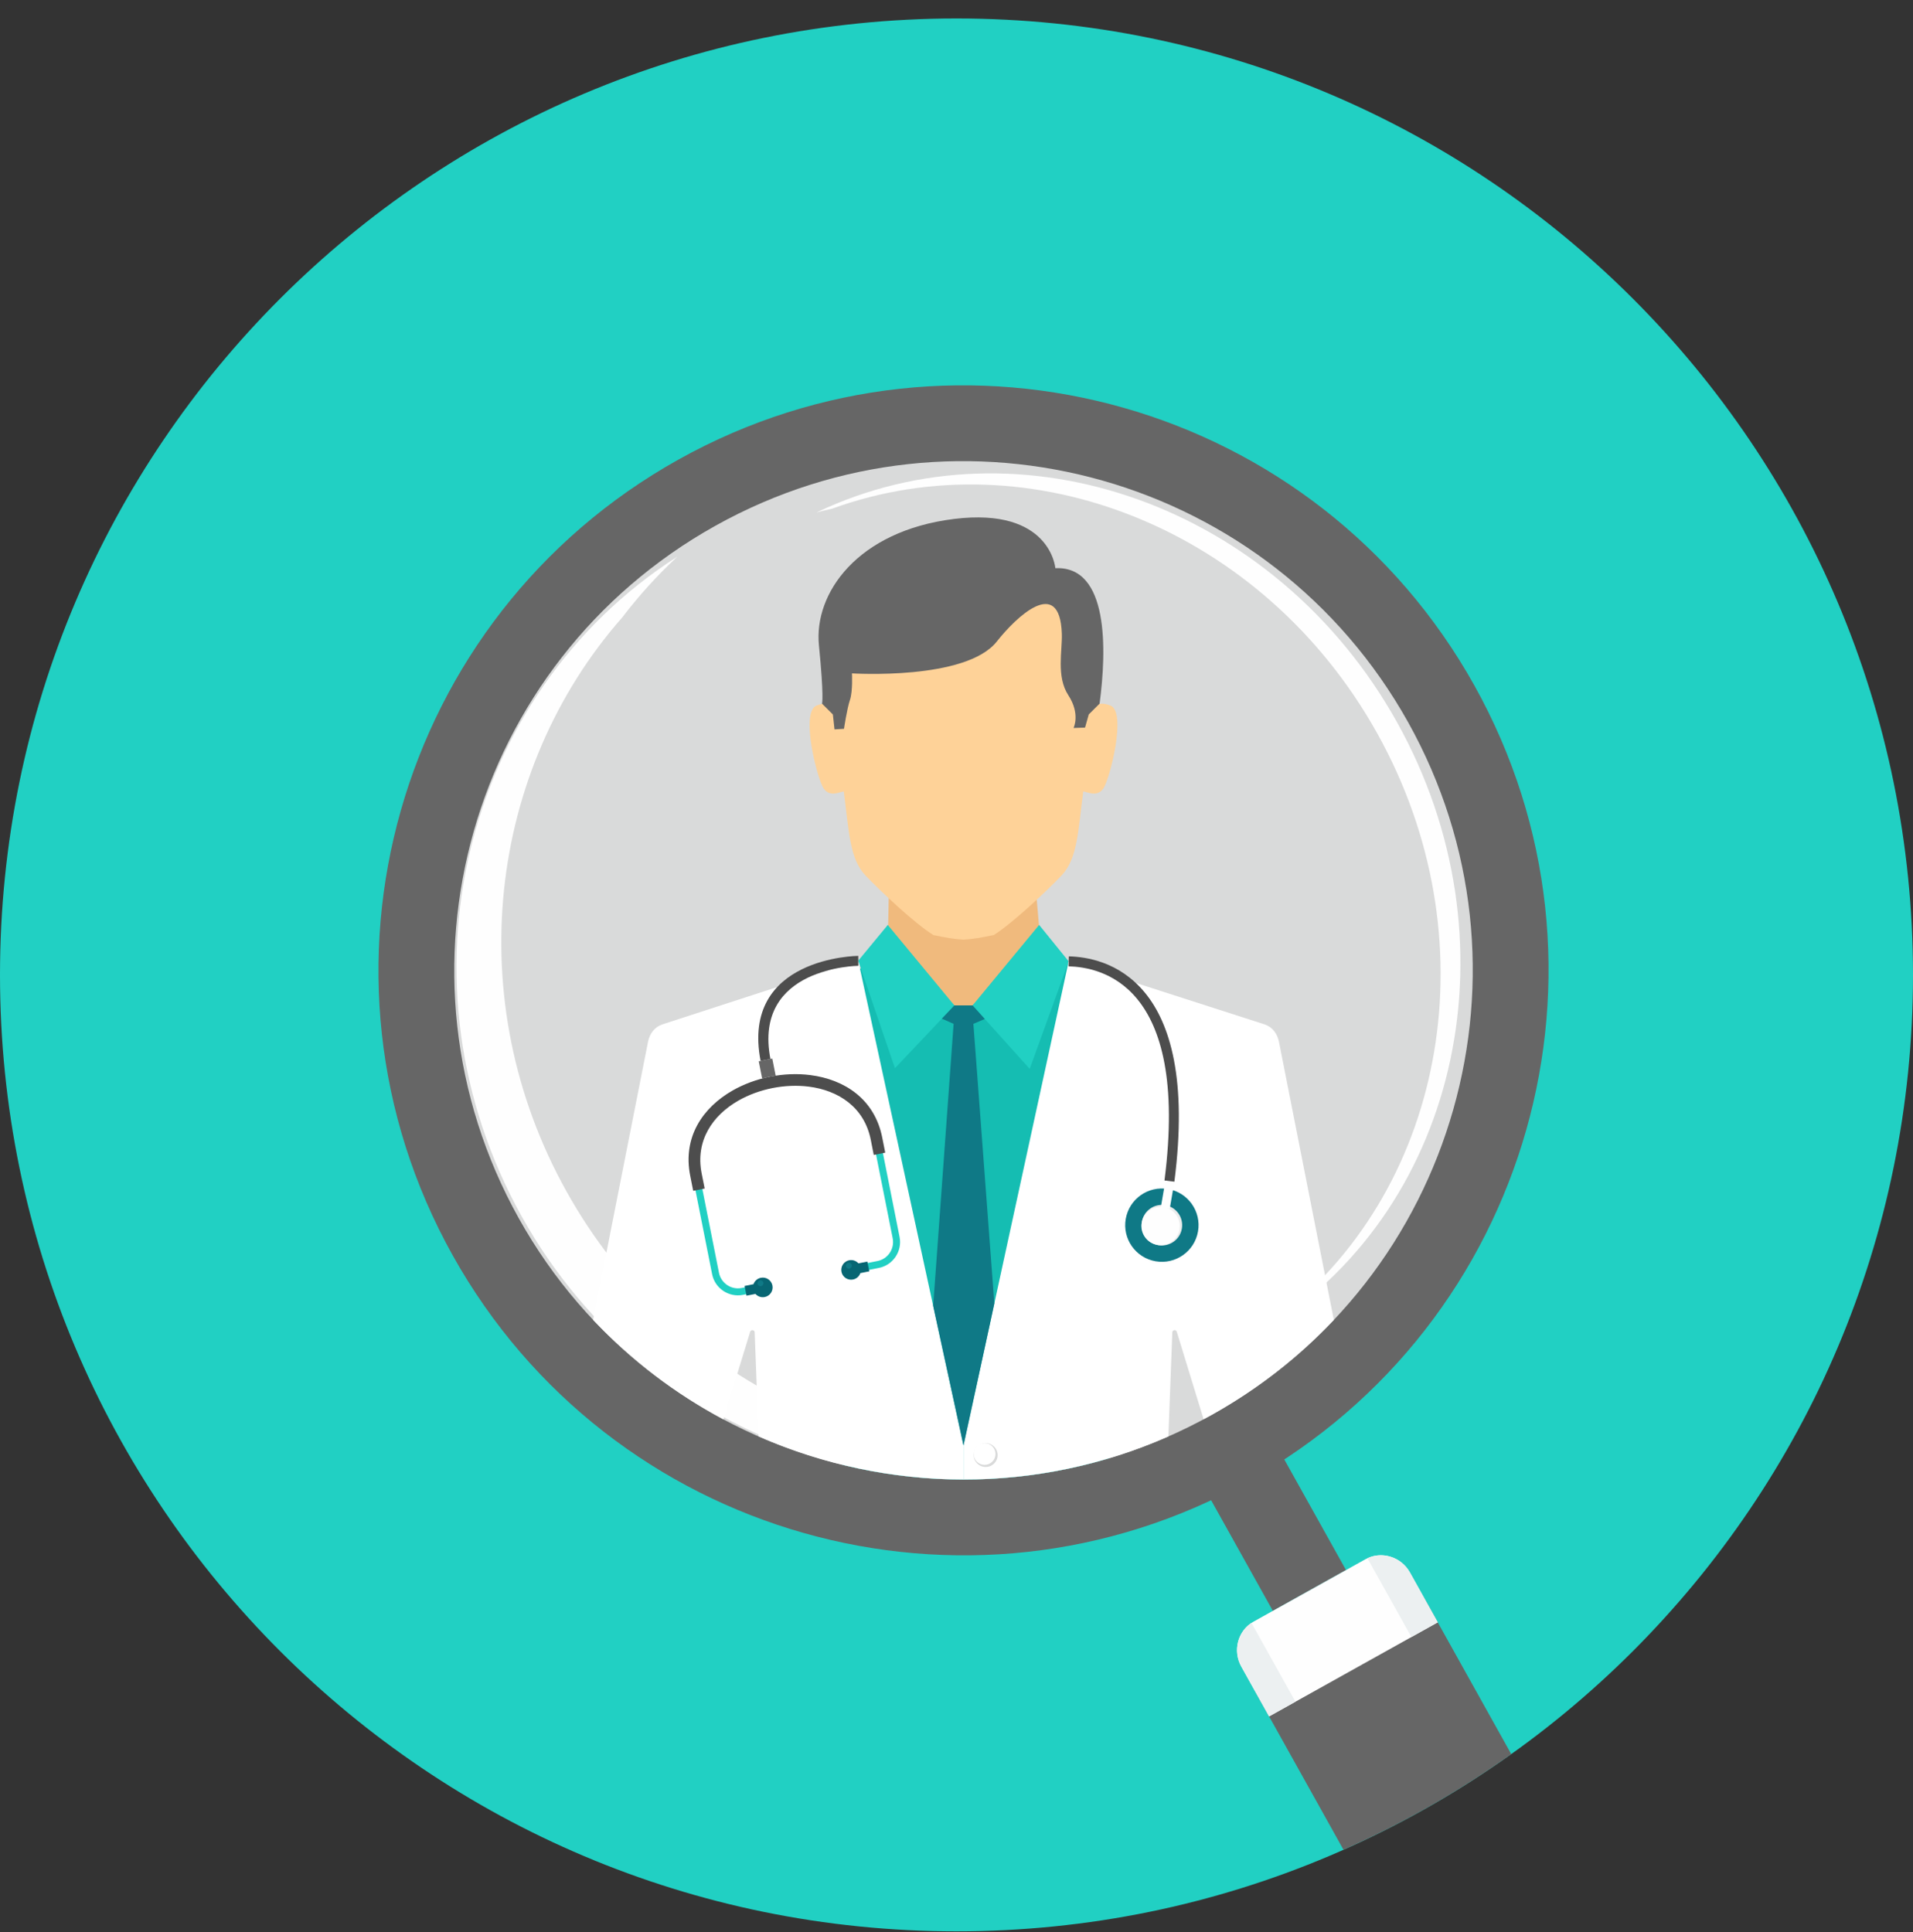 <svg width="100" height="101" viewBox="0 0 100 101" fill="none" xmlns="http://www.w3.org/2000/svg">
<rect x="0" y="0" width="100" height="101" fill="#333333" stroke="none"/>
<g clip-path="url(#clip0_483_12084)">
<path d="M50 100.965C77.614 100.965 100 78.579 100 50.965C100 23.351 77.614 0.965 50 0.965C22.386 0.965 0 23.351 0 50.965C0 78.579 22.386 100.965 50 100.965Z" fill="#21D0C3"/>
<path d="M67.033 76.113L70.361 82.079L66.537 84.212L63.209 78.247C63.85 77.907 64.492 77.56 65.133 77.201C65.775 76.844 66.407 76.481 67.033 76.113Z" fill="#666666"/>
<path d="M35.47 24.023C50.218 15.797 68.844 21.084 77.07 35.832C85.297 50.58 80.009 69.205 65.261 77.431C50.513 85.657 31.889 80.37 23.662 65.623C15.436 50.875 20.722 32.249 35.47 24.023Z" fill="#666666"/>
<path d="M37.401 27.483C50.238 20.323 66.45 24.925 73.611 37.762C80.771 50.599 76.169 66.811 63.332 73.972C50.495 81.132 34.283 76.531 27.122 63.694C19.962 50.856 24.564 34.644 37.401 27.483Z" fill="#D9DADA"/>
<path d="M78.999 91.701L74.491 83.618C74.025 82.784 72.974 82.475 72.163 82.927L66.308 86.193C65.499 86.644 65.212 87.706 65.675 88.536L70.229 96.701C73.331 95.326 76.267 93.649 78.999 91.701Z" fill="#666666"/>
<path d="M75.157 84.812L73.703 82.205C73.238 81.371 72.19 81.059 71.376 81.513L65.521 84.779C64.708 85.233 64.422 86.29 64.887 87.123L66.341 89.73L75.157 84.812Z" fill="#FEFEFE"/>
<path d="M75.157 84.811L73.703 82.205C73.258 81.406 72.278 81.087 71.481 81.46L73.779 85.58L75.157 84.811ZM65.42 84.84C64.685 85.322 64.442 86.324 64.887 87.122L66.341 89.729L67.718 88.961L65.42 84.84Z" fill="#ECF0F1"/>
<path d="M60.908 74.817C48.867 80.604 34.077 75.792 27.279 63.605C20.481 51.417 24.157 36.305 35.408 29.1C34.349 30.085 33.386 31.151 32.522 32.283C25.529 40.237 24.02 52.26 29.62 62.298C35.22 72.337 46.242 77.37 56.684 75.599C58.101 75.459 59.514 75.2 60.908 74.817Z" fill="#FEFEFE"/>
<path d="M66.413 69.326C76.35 62.918 79.35 49.091 73.025 37.752C66.7 26.412 53.359 21.7 42.685 26.789C42.958 26.718 43.231 26.652 43.504 26.591C53.826 22.84 66.025 27.637 71.989 38.33C77.953 49.021 75.626 61.922 67.011 68.734C66.815 68.934 66.616 69.132 66.413 69.326Z" fill="#FEFEFE"/>
<path d="M46.408 48.353C49.046 48.353 51.683 48.353 54.321 48.353L54.364 48.894L50.497 54.756L46.344 48.836L46.408 48.353Z" fill="#B3B3B3"/>
<path d="M46.459 46.883L46.391 50.19L40.781 53.257V64.501H50.224H59.666V53.257L54.453 50.016L54.167 46.711L46.459 46.883Z" fill="#F0BA7D"/>
<path d="M43.869 37.24C43.869 37.24 43.547 36.533 42.684 36.884C41.82 37.234 42.723 40.726 43.053 41.213C43.383 41.7 43.914 41.391 44.107 41.372C44.382 43.454 44.406 44.889 45.24 45.766C46.029 46.598 47.837 48.292 48.789 48.882C49.434 49.018 49.914 49.099 50.367 49.123C50.819 49.099 51.3 49.018 51.945 48.882C52.897 48.292 54.704 46.598 55.494 45.766C56.327 44.889 56.352 43.454 56.626 41.372C56.82 41.391 57.351 41.7 57.681 41.213C58.011 40.726 58.914 37.234 58.05 36.884C57.186 36.533 56.864 37.24 56.864 37.24C56.864 37.24 57.718 34.498 56.2 31.798C55.161 29.948 52.789 28.988 50.367 28.918C47.944 28.988 45.572 29.948 44.532 31.798C43.016 34.498 43.869 37.24 43.869 37.24Z" fill="#FED298"/>
<path d="M43.641 51.162L44.985 50.633L46.067 49.66L49.89 52.559H50.842L54.665 49.656L57.091 51.162L61.306 58.326L58.006 76.226C53.388 77.615 48.571 77.686 44.05 76.58L38.133 58.898L43.641 51.162Z" fill="#15BDB2"/>
<path d="M55.863 50.256L54.32 48.353L50.84 52.56L53.827 55.878L55.863 50.256Z" fill="#21D0C3"/>
<path d="M44.863 50.223L46.408 48.353L49.889 52.56L46.783 55.844L44.863 50.223Z" fill="#21D0C3"/>
<path d="M44.864 50.223L34.635 53.549C34.219 53.684 33.958 54.038 33.874 54.467L31.006 69C33.005 71.121 35.31 72.865 37.812 74.2L39.215 69.621C39.232 69.565 39.286 69.53 39.344 69.537C39.402 69.544 39.446 69.59 39.45 69.649L39.655 75.093C43.019 76.57 46.67 77.343 50.365 77.346V75.565L44.864 50.223Z" fill="white"/>
<path d="M55.864 50.256L66.095 53.549C66.512 53.683 66.772 54.037 66.857 54.466L69.725 69.001C67.906 70.927 65.767 72.612 63.331 73.971C63.193 74.048 63.055 74.121 62.917 74.195L61.515 69.62C61.498 69.565 61.444 69.529 61.386 69.536C61.328 69.544 61.284 69.59 61.281 69.648L61.076 75.093C57.614 76.62 53.969 77.348 50.365 77.346V75.564L55.864 50.256Z" fill="white"/>
<path d="M51.525 75.445C51.18 75.445 50.9 75.724 50.9 76.068C50.9 76.413 51.18 76.691 51.525 76.691C51.87 76.691 52.15 76.413 52.15 76.068C52.15 75.724 51.87 75.445 51.525 75.445Z" fill="#D9DADA"/>
<path d="M56.118 38.057L56.72 38.036L56.913 37.349L57.48 36.784C57.854 33.964 57.965 29.576 55.167 29.703C55.167 29.703 54.914 26.503 49.866 27.13C44.818 27.758 42.537 31.017 42.809 33.736C43.081 36.454 42.971 36.784 42.971 36.784L43.538 37.35L43.623 38.131L44.119 38.1C44.119 38.1 44.274 37.054 44.429 36.594C44.585 36.134 44.536 35.203 44.536 35.203C44.536 35.203 50.498 35.583 52.11 33.533C53.105 32.268 55.39 30.075 55.506 33.112C55.54 34.012 55.205 35.362 55.846 36.345C56.487 37.328 56.118 38.057 56.118 38.057Z" fill="#666666"/>
<path d="M50.366 75.565L51.978 68.147L50.883 53.524L51.479 53.269L50.841 52.56H49.889L49.235 53.252L49.849 53.524L48.781 68.265L50.366 75.565Z" fill="#0F7986"/>
<path d="M51.469 75.445C51.155 75.445 50.9 75.699 50.9 76.013C50.9 76.326 51.155 76.58 51.469 76.58C51.783 76.58 52.038 76.326 52.038 76.013C52.038 75.699 51.783 75.445 51.469 75.445Z" fill="white"/>
<path d="M60.389 66.055C59.281 65.864 58.538 64.811 58.729 63.703C58.92 62.596 59.974 61.852 61.081 62.044C62.189 62.235 62.932 63.289 62.741 64.396C62.55 65.503 61.496 66.246 60.389 66.055Z" fill="#FEFEFE"/>
<path d="M60.41 65.937C59.366 65.757 58.666 64.766 58.847 63.722C59.027 62.679 60.019 61.979 61.062 62.159C62.105 62.339 62.805 63.331 62.625 64.374C62.445 65.418 61.453 66.117 60.41 65.937Z" fill="#0F7986"/>
<path d="M60.556 65.094C59.979 64.995 59.592 64.445 59.691 63.868C59.791 63.291 60.34 62.904 60.916 63.004C61.494 63.104 61.881 63.652 61.781 64.23C61.682 64.807 61.133 65.194 60.556 65.094Z" fill="#EBECEC"/>
<path d="M60.68 63.118L61.146 63.198L61.396 61.746L60.931 61.666L60.68 63.118Z" fill="#FEFEFE"/>
<path d="M45.069 66.457L45.943 66.283C46.314 66.21 46.621 65.991 46.817 65.698C47.013 65.405 47.098 65.038 47.024 64.666L45.997 59.492C45.609 57.539 44.082 56.543 42.336 56.322C41.667 56.238 40.966 56.269 40.287 56.403C39.607 56.538 38.947 56.777 38.362 57.111C36.837 57.979 35.809 59.481 36.198 61.437L37.225 66.611C37.298 66.983 37.517 67.29 37.81 67.486H37.811C38.104 67.681 38.471 67.766 38.842 67.692L39.715 67.519L39.643 67.159L38.77 67.333C38.498 67.387 38.228 67.325 38.014 67.181C37.799 67.037 37.639 66.812 37.584 66.54L36.557 61.365C36.205 59.59 37.147 58.223 38.542 57.428C39.093 57.114 39.716 56.888 40.358 56.761C41 56.634 41.661 56.605 42.291 56.685C43.889 56.887 45.286 57.792 45.637 59.563L46.665 64.738C46.718 65.009 46.656 65.279 46.513 65.494C46.369 65.709 46.144 65.869 45.871 65.923L44.998 66.096L45.069 66.457Z" fill="#21D0C3"/>
<path d="M46.275 60.259L46.118 59.469C45.719 57.456 44.147 56.429 42.352 56.202C41.67 56.116 40.956 56.147 40.264 56.284C39.572 56.421 38.9 56.665 38.303 57.005C36.735 57.898 35.679 59.445 36.079 61.461L36.236 62.252L36.836 62.133L36.678 61.342C36.339 59.628 37.252 58.305 38.603 57.535C39.144 57.227 39.753 57.006 40.383 56.881C41.012 56.757 41.661 56.728 42.278 56.806C43.826 57.002 45.179 57.877 45.519 59.587L45.675 60.378L46.275 60.259Z" fill="#4D4D4D"/>
<path d="M39.023 67.736L39.49 67.643C39.608 67.775 39.789 67.842 39.974 67.806C40.252 67.751 40.433 67.48 40.377 67.202C40.322 66.925 40.053 66.744 39.774 66.799C39.589 66.836 39.447 66.968 39.389 67.134L38.922 67.227L39.023 67.736Z" fill="#076673"/>
<path d="M45.441 66.462L44.974 66.555C44.916 66.721 44.775 66.853 44.589 66.89C44.312 66.945 44.042 66.764 43.987 66.486C43.932 66.209 44.112 65.938 44.39 65.883C44.575 65.846 44.757 65.915 44.873 66.045L45.34 65.953L45.441 66.462Z" fill="#076673"/>
<path d="M40.548 56.238L40.37 55.34L40.016 55.41L39.662 55.48L39.842 56.386C39.977 56.347 40.114 56.314 40.252 56.286C40.349 56.267 40.448 56.251 40.548 56.238Z" fill="#666666"/>
<path d="M39.783 67.238C39.867 67.221 39.922 67.139 39.905 67.055C39.888 66.971 39.807 66.916 39.723 66.933C39.639 66.95 39.584 67.031 39.601 67.115C39.618 67.199 39.699 67.254 39.783 67.238Z" fill="#0F7986"/>
<path d="M44.403 66.319C44.486 66.302 44.541 66.221 44.525 66.137C44.508 66.053 44.426 65.998 44.342 66.015C44.258 66.031 44.203 66.113 44.22 66.197C44.237 66.281 44.318 66.336 44.403 66.319Z" fill="#0F7986"/>
<path d="M60.499 65.084C59.953 64.989 59.587 64.47 59.681 63.924C59.775 63.378 60.294 63.012 60.84 63.107C61.386 63.201 61.752 63.72 61.658 64.265C61.563 64.811 61.044 65.178 60.499 65.084Z" fill="#FEFEFE"/>
<path d="M44.87 50.491C44.854 50.492 39.341 50.537 40.273 55.36L39.759 55.458C38.71 50.021 44.846 49.971 44.864 49.971L44.87 50.491Z" fill="#4D4D4D"/>
<path d="M55.872 49.996C56.771 50.02 58.51 50.266 59.848 51.894C61.158 53.487 62.076 56.413 61.389 61.776L60.872 61.711C61.537 56.519 60.678 53.724 59.446 52.225C58.242 50.76 56.671 50.539 55.859 50.517L55.872 49.996Z" fill="#4D4D4D"/>
</g>
<defs>
<clipPath id="clip0_483_12084">
<rect width="100" height="100" fill="white" transform="translate(0 0.965)"/>
</clipPath>
</defs>
</svg>
